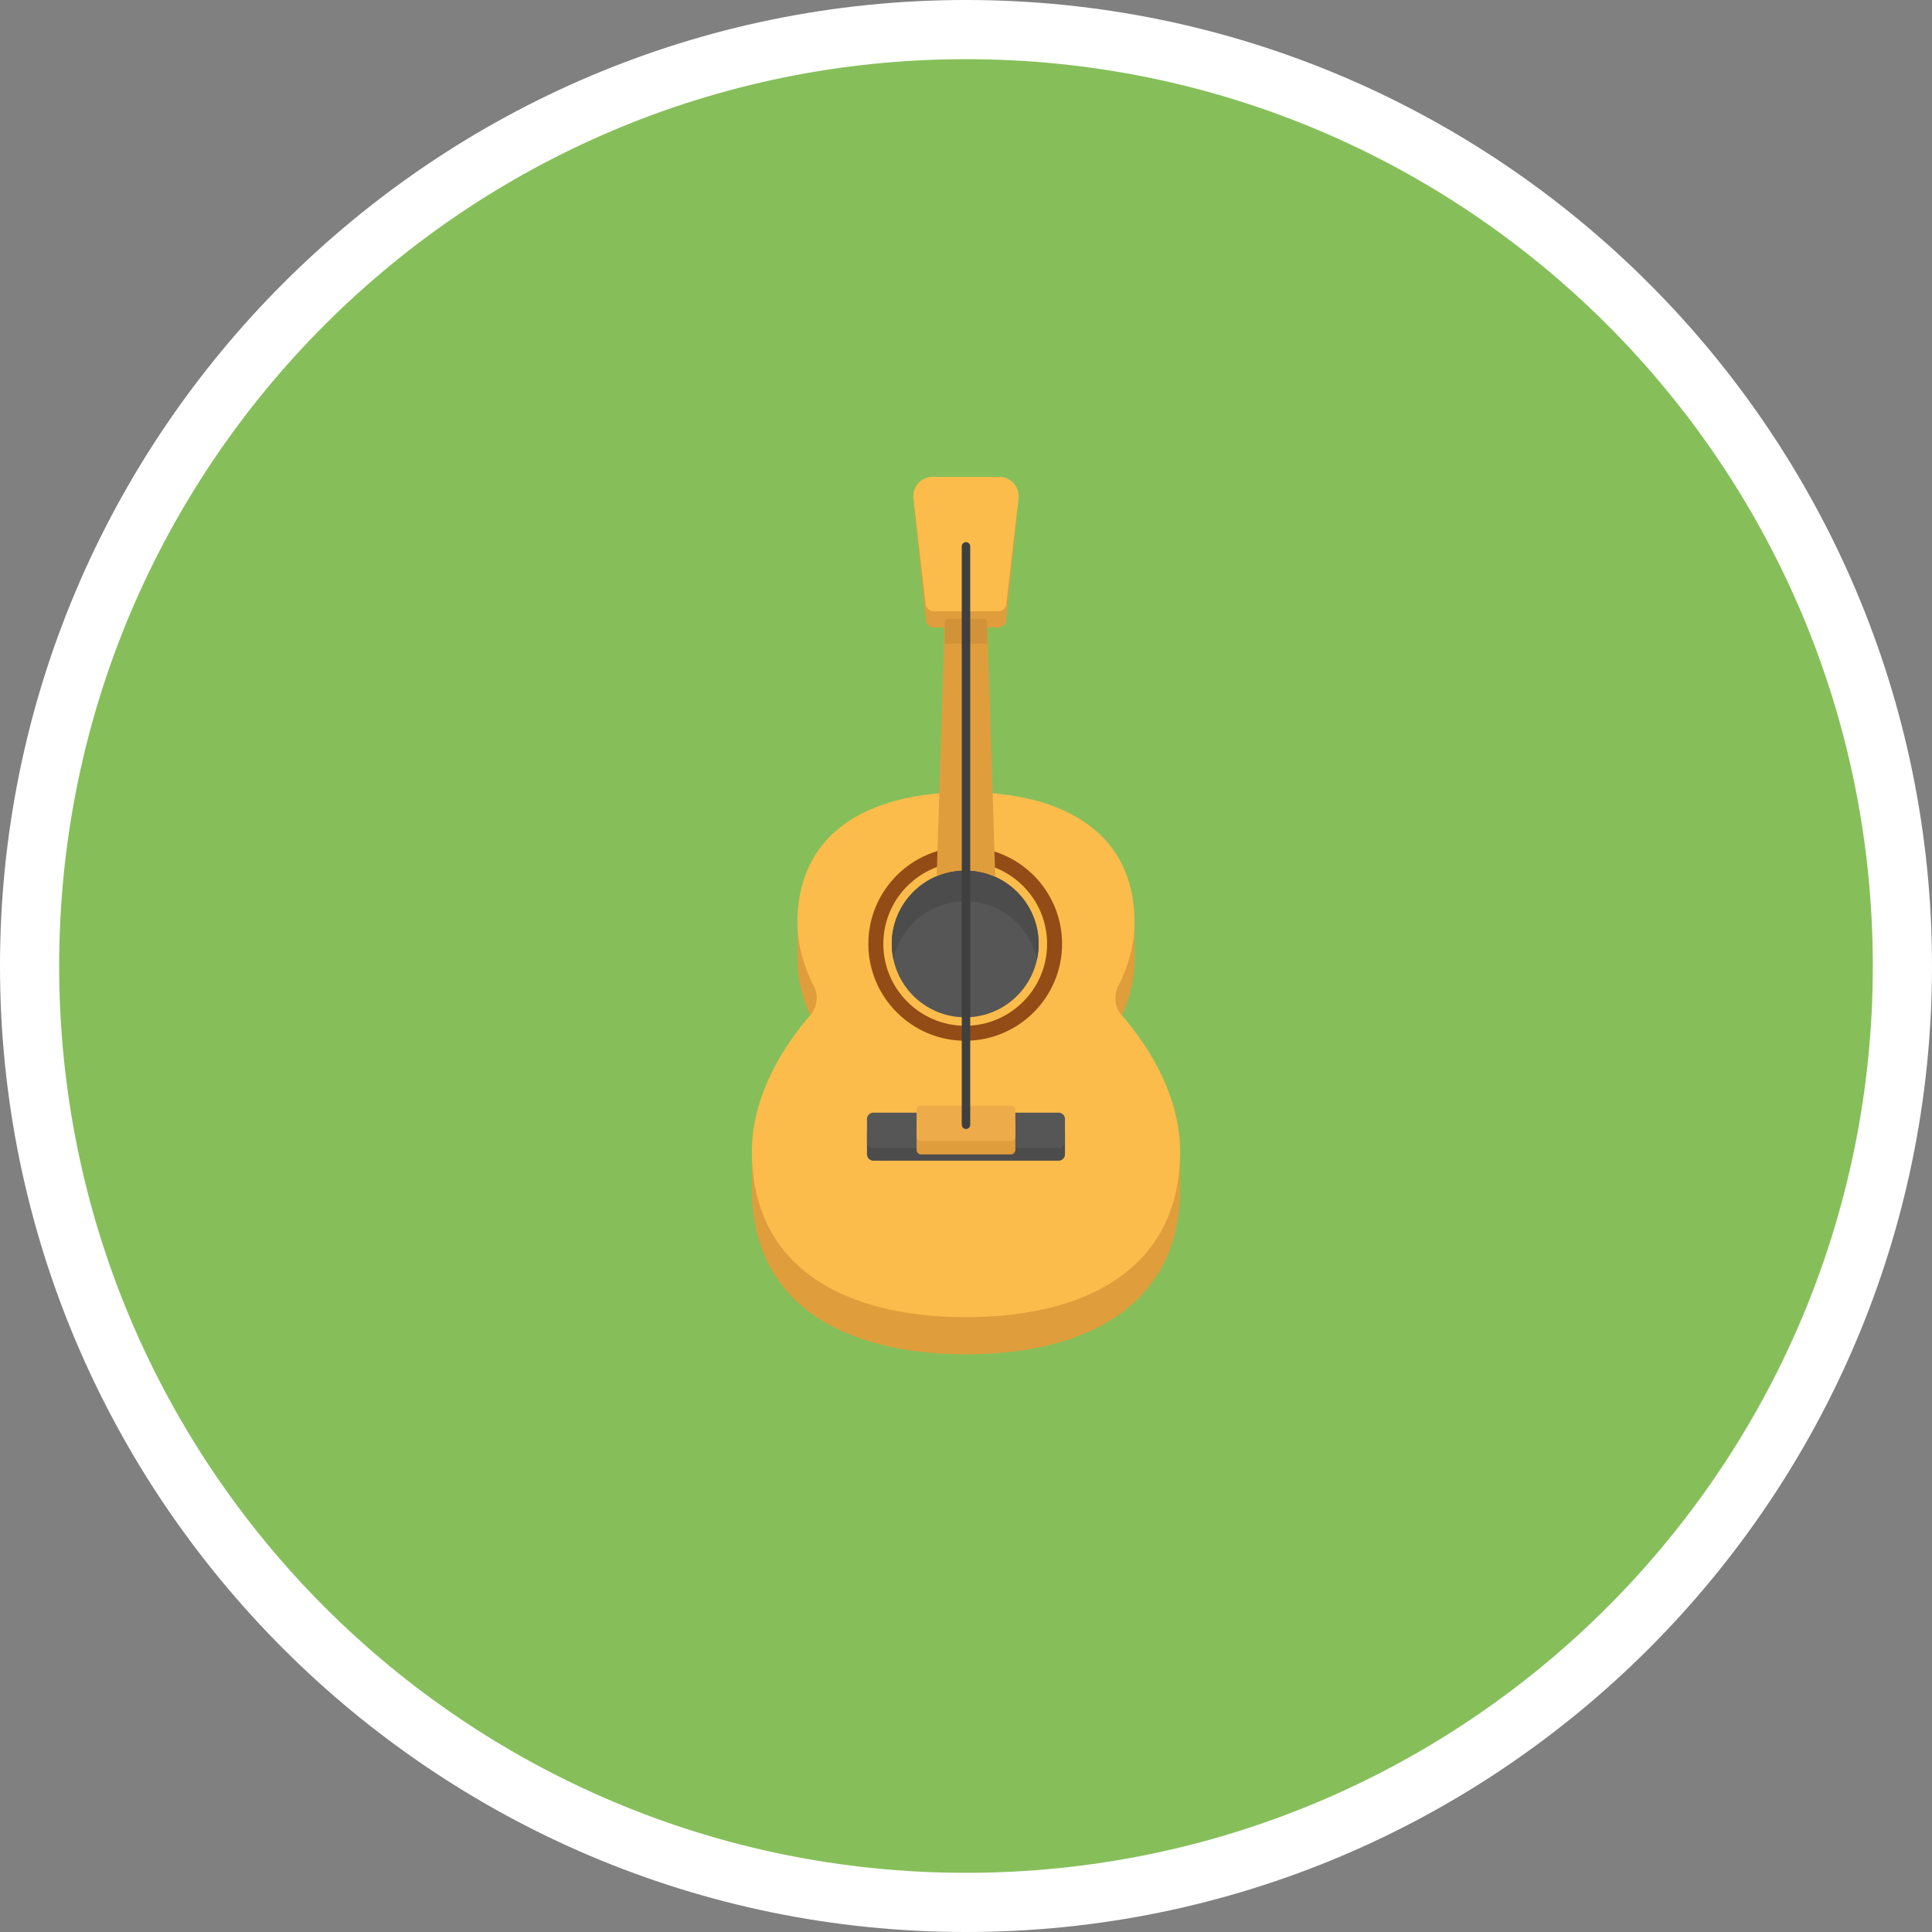 <svg viewBox="0 0 300 300" xmlns="http://www.w3.org/2000/svg"><rect x="0" y="0" width="300" height="300" fill="#808080" stroke="none"/><path d="m149.999 300c-82.709 0-149.999-67.29-149.999-150s67.29-150 149.999-150c82.711 0 150.001 67.29 150.001 150s-67.29 150-150.001 150" fill="#fff"/><path d="m290.812 150c0 77.768-63.044 140.812-140.812 140.812s-140.812-63.044-140.812-140.812 63.044-140.812 140.812-140.812 140.812 63.044 140.812 140.812" fill="#86bf5a"/><path d="m183.242 178.817v5.761c0 18.36-14.886 25.712-33.237 25.712-18.36 0-33.246-7.351-33.246-25.712v-5.761a24.4 24.4 0 0 1 .503-4.883l7.141-8.814a50.628 50.628 0 0 1 3.319-3.804 29.617 29.617 0 0 1 -1.93-3.639c-1.234-2.771-1.966-5.697-1.966-8.65v-5.76c0-1.509.128-2.926.384-4.252h51.579c.256 1.326.384 2.743.384 4.252v5.76c0 2.953-.732 5.879-1.957 8.65a29.479 29.479 0 0 1 -1.939 3.639c1.646 1.701 4.563 5.459 4.563 5.459l5.111 4.17v.009c.824 2.569 1.291 5.202 1.291 7.863z" fill="#e09d3c"/><path d="m183.242 178.817c0 18.36-14.886 25.712-33.237 25.712-18.36 0-33.246-7.351-33.246-25.712a24.4 24.4 0 0 1 .503-4.883c1.198-5.879 4.416-11.484 8.531-16.257l.023-.027c1.064-1.249 1.313-2.996.572-4.46-1.592-3.148-2.561-6.507-2.561-9.923 0-1.509.128-2.926.384-4.252 2.103-11.356 12.847-15.992 25.794-15.992 12.938 0 23.682 4.636 25.785 15.992.256 1.326.384 2.743.384 4.252 0 3.414-.968 6.771-2.558 9.917a4.029 4.029 0 0 0 .582 4.471l.019.022c3.402 3.959 6.2 8.485 7.735 13.267v.009c.823 2.57 1.29 5.203 1.29 7.864z" fill="#fbbc4b"/><path d="m164.375 180.232h-28.756a.994.994 0 0 1 -.994-.994v-3.513c0-.549.445-.994.994-.994h28.756c.549 0 .994.445.994.994v3.513a.994.994 0 0 1 -.994.994z" fill="#4c4c4c"/><path d="m164.375 178.275h-28.756a.994.994 0 0 1 -.994-.994v-3.513c0-.549.445-.994.994-.994h28.756c.549 0 .994.445.994.994v3.513a.994.994 0 0 1 -.994.994z" fill="#565656"/><path d="m156.965 179.253h-13.935a.702.702 0 0 1 -.702-.702v-4.097c0-.388.314-.702.702-.702h13.935c.388 0 .702.314.702.702v4.097a.702.702 0 0 1 -.702.702z" fill="#e09d3c"/><path d="m156.965 177.187h-13.935a.702.702 0 0 1 -.702-.702v-4.097c0-.388.314-.702.702-.702h13.935c.388 0 .702.314.702.702v4.097a.702.702 0 0 1 -.702.702z" fill="#edab4a"/><path d="m154.974 97.442h-9.955a1.274 1.274 0 0 1 -1.268-1.147l-1.815-17.986h16.121l-1.815 17.986a1.274 1.274 0 0 1 -1.268 1.147" fill="#e09d3c"/><path d="m155.155 74.043h-10.315a3.021 3.021 0 0 0 -3.001 3.369l1.898 16.381a1.275 1.275 0 0 0 1.266 1.128h9.989c.647 0 1.192-.485 1.266-1.128l1.898-16.381a3.023 3.023 0 0 0 -3.001-3.369z" fill="#fbbc4b"/><path d="m149.878 161.606c-8.294 0-15.041-6.748-15.041-15.042s6.747-15.042 15.041-15.042 15.042 6.748 15.042 15.042-6.747 15.042-15.042 15.042z" fill="#934c16"/><path d="m149.878 159.281c-7.012 0-12.716-5.704-12.716-12.716s5.704-12.716 12.716-12.716 12.716 5.704 12.716 12.716c.001 7.011-5.704 12.716-12.716 12.716z" fill="#fbbc4b"/><circle cx="149.878" cy="146.565" fill="#565656" r="11.404"/><path d="m149.878 139.965c5.473 0 10.041 3.858 11.145 9.002.166-.775.258-1.577.258-2.402 0-6.298-5.106-11.403-11.404-11.403s-11.404 5.106-11.404 11.403c0 .825.092 1.627.258 2.402 1.106-5.144 5.674-9.002 11.147-9.002z" fill="#4c4c4c"/><path d="m154.544 136.152a11.241 11.241 0 0 0 -4.659-.997c-1.575 0-3.071.315-4.436.892l1.233-39.047v-.013c0-.354.079-.67.21-.814l.131-.065h5.946l.197.144.092.249c.026.144.052.315.052.499l.013.42z" fill="#e09d3c"/><path d="m152.975 96.098h-5.957c-.191 0-.341.407-.341.893v.143l.005-.134v-.013c0-.354.079-.67.21-.814l.131-.065h5.946l.197.144.092.249c.026.144.052.315.052.499l.007.227v-.237c0-.485-.151-.892-.342-.892" fill="#d29338"/><path d="m152.969 96.107h-5.946l-.131.065c-.131.144-.21.459-.21.814v.014l-.004.134v2.823h6.639v-2.73l-.007-.227c0-.184-.026-.354-.052-.499l-.092-.249z" fill="#d29338"/><path d="m150 175.308a.656.656 0 0 1 -.656-.656v-89.811a.656.656 0 1 1 1.312 0v89.811a.655.655 0 0 1 -.656.656z" fill="#3f3f3f"/></svg>